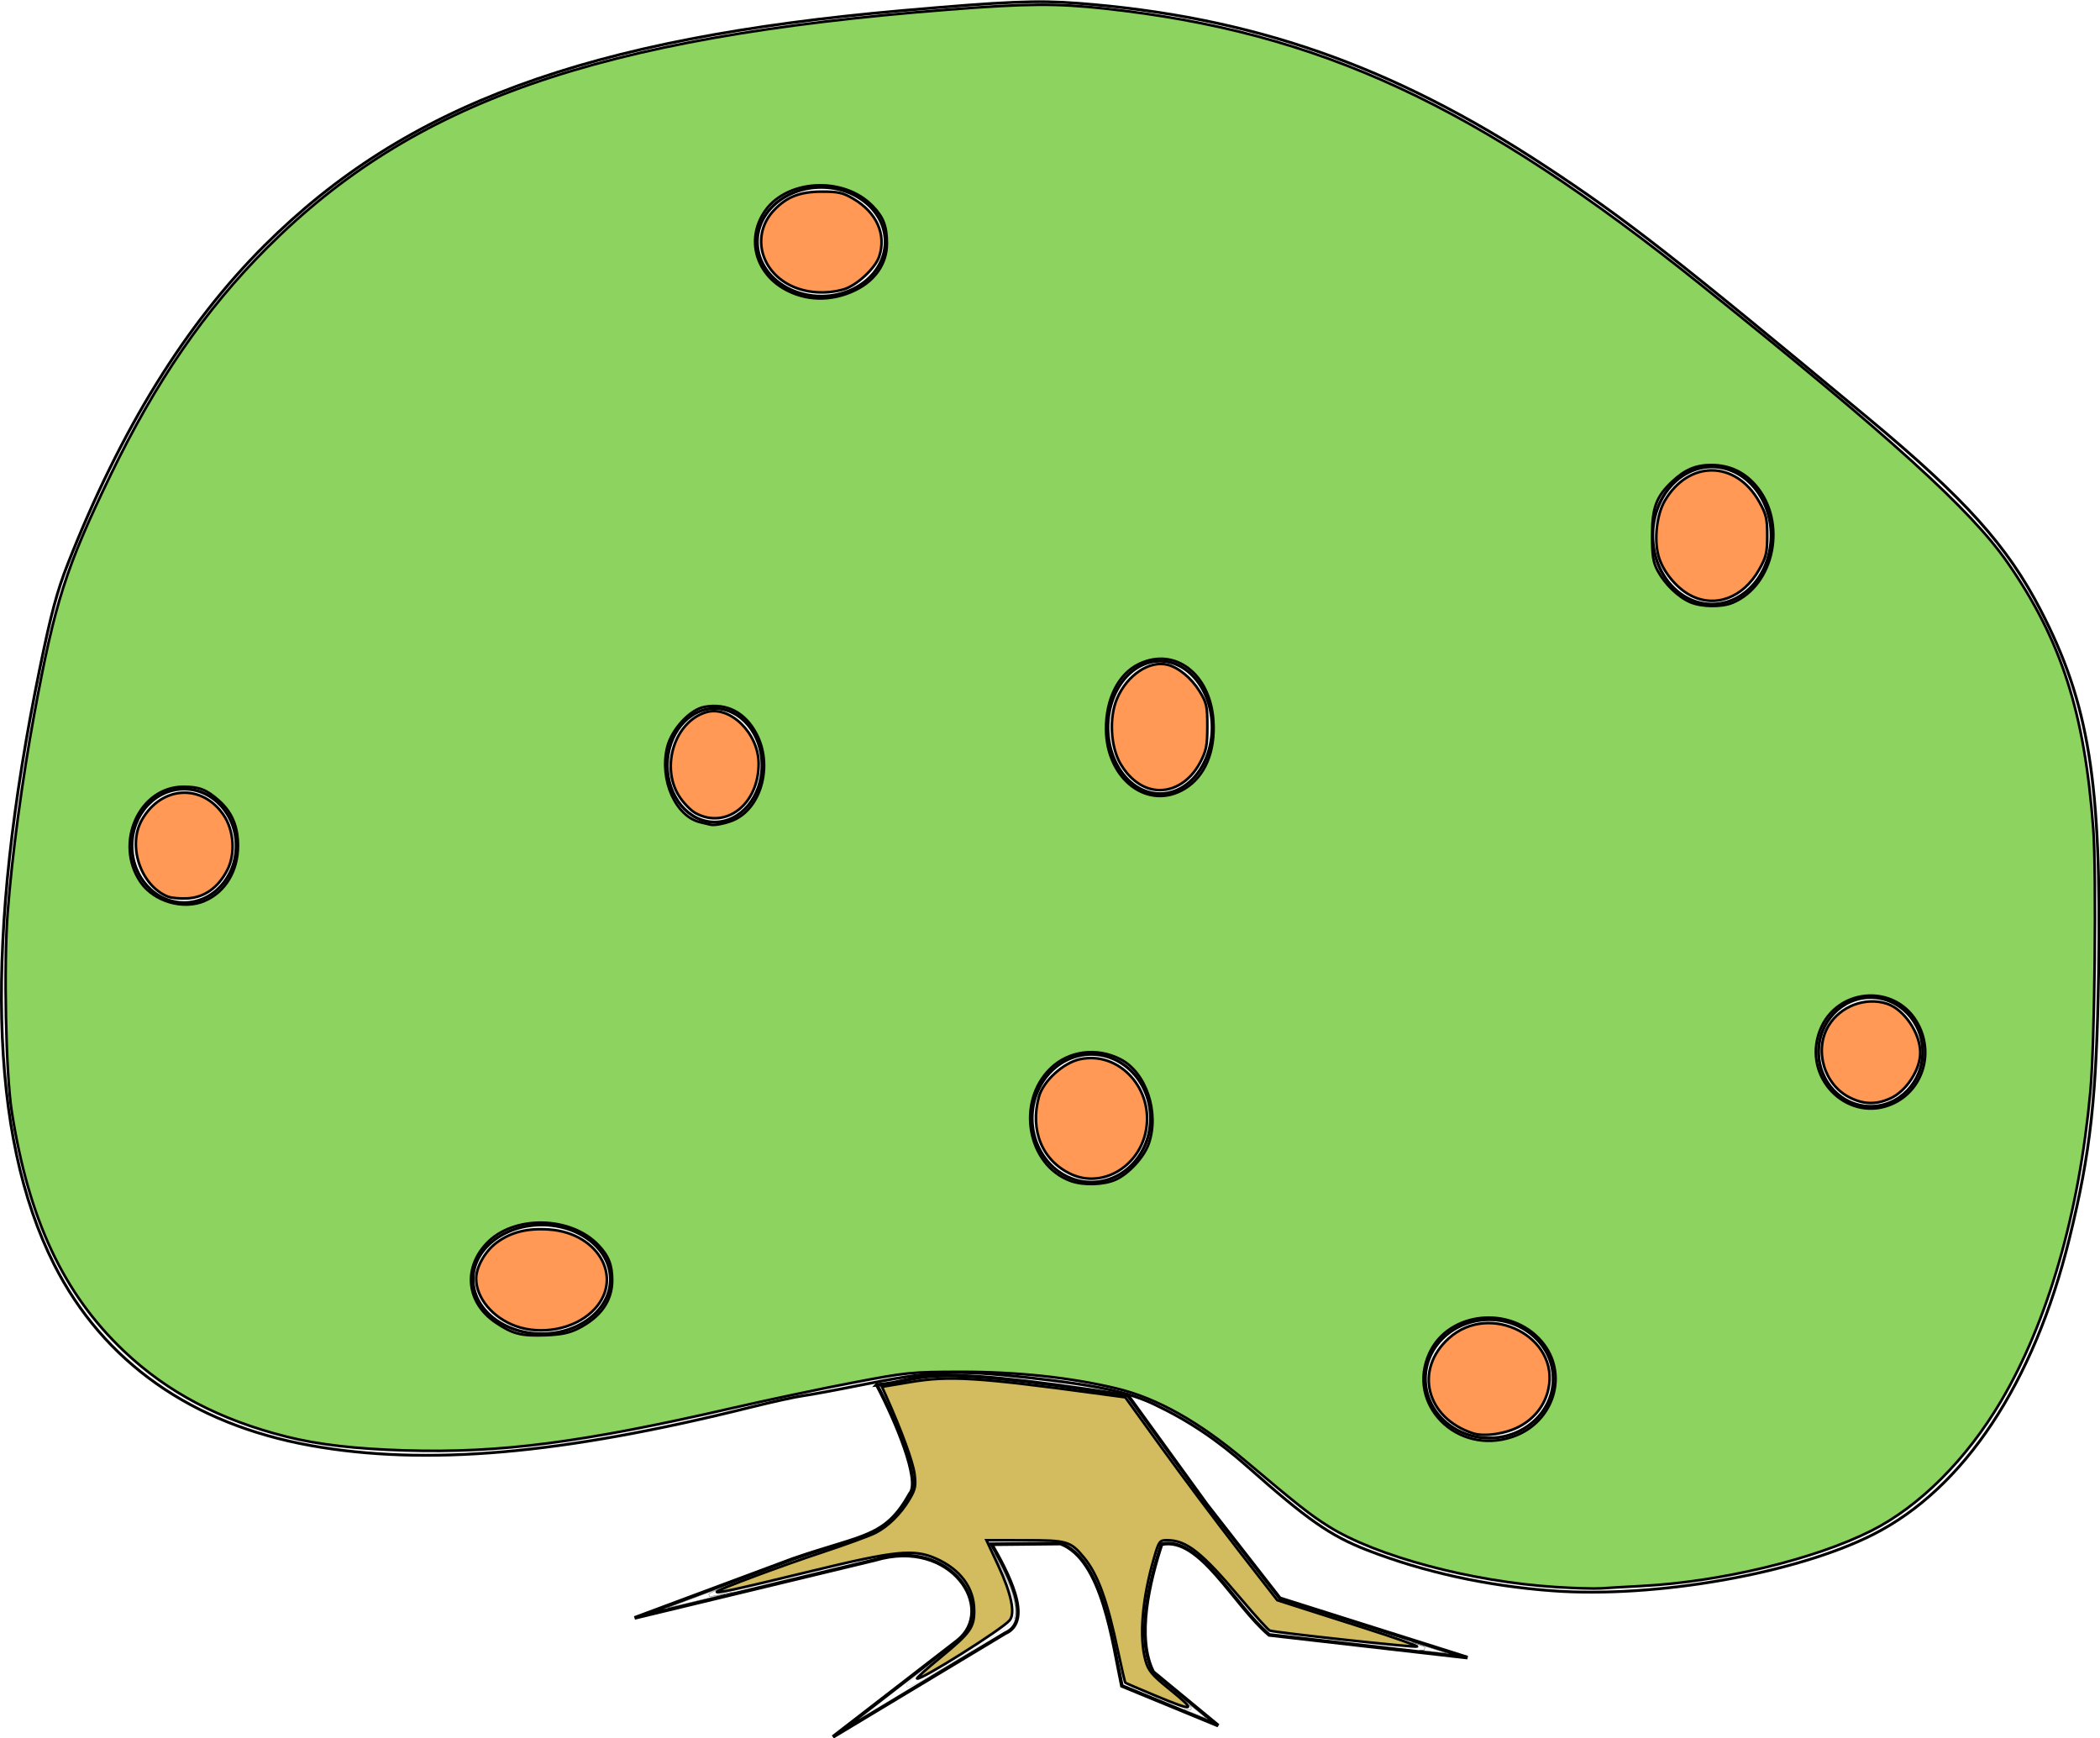<?xml version="1.0" encoding="UTF-8" standalone="no"?>
<!-- Created with Inkscape (http://www.inkscape.org/) -->

<svg
   xmlns:dc="http://purl.org/dc/elements/1.1/"
   xmlns:cc="http://creativecommons.org/ns#"
   xmlns:rdf="http://www.w3.org/1999/02/22-rdf-syntax-ns#"
   xmlns:svg="http://www.w3.org/2000/svg"
   xmlns="http://www.w3.org/2000/svg"
   xmlns:sodipodi="http://sodipodi.sourceforge.net/DTD/sodipodi-0.dtd"
   xmlns:inkscape="http://www.inkscape.org/namespaces/inkscape"
   preserveAspectRatio="xMinYMin meet"
   viewBox="0 0 697.26 577.066"
   width="100%"
   height="100%"
   id="svg2"
   version="1.1"
   inkscape:version="0.48.4 r9939"
   sodipodi:docname="buisson.svg">
  <defs
     id="defs4">
    <inkscape:perspective
       sodipodi:type="inkscape:persp3d"
       inkscape:vp_x="0 : 526.18109 : 1"
       inkscape:vp_y="0 : 1000 : 0"
       inkscape:vp_z="744.09448 : 526.18109 : 1"
       inkscape:persp3d-origin="372.04724 : 350.78739 : 1"
       id="perspective3059" />
  </defs>
  <sodipodi:namedview
     id="base"
     pagecolor="#ffffff"
     bordercolor="#666666"
     borderopacity="1.0"
     inkscape:pageopacity="0.0"
     inkscape:pageshadow="2"
     inkscape:zoom="1.1512229"
     inkscape:cx="442.70694"
     inkscape:cy="323.99895"
     inkscape:document-units="px"
     inkscape:current-layer="layer1"
     showgrid="false"
     inkscape:window-width="1600"
     inkscape:window-height="838"
     inkscape:window-x="-8"
     inkscape:window-y="-8"
     inkscape:window-maximized="1"
     fit-margin-top="0"
     fit-margin-left="0"
     fit-margin-right="0"
     fit-margin-bottom="0" />
  <g
     inkscape:label="Calque 1"
     inkscape:groupmode="layer"
     id="layer1"
     transform="translate(-22.258,-261.863)">
    <g
       id="g3093"
       transform="matrix(1.196,0,0,1.196,-22.906,-305.31)"
       style="fill:none">
      <path
         sodipodi:nodetypes="cccccccccccccccccccc"
         inkscape:connector-curvature="0"
         id="path3069"
         d="m 281.18,858.682 c 5.168,9.77 12.309,26.692 9.196,30.188 -6.902,12.351 -12.617,11.266 -32.469,18.121 l -43.974,16.382 66.782,-16.096 c 21.248,-6.324 33.844,13.649 22.881,22.388 l -34.607,26.742 47.826,-28.775 c 8.067,-3.536 0.299,-17.516 -3.781,-24.708 l 19.138,-0.191 c 11.674,4.4 14.475,27.411 17.042,39.517 l 26.742,11.011 -18.05,-14.888 c -4.829,-9.572 -1.043,-25.134 2.32,-35.449 10.678,-2.341 19.927,16.748 29.888,25.169 l 55.056,6.292 -52.093,-16.461 -20.267,-26.011 -21.874,-30.23 c -61.826,-9.684 -55.921,-4.025 -69.756,-3 z"
         style="fill:none;stroke:#000000;stroke-width:1px;stroke-linecap:butt;stroke-linejoin:miter;stroke-opacity:1" />
      <path
         inkscape:connector-curvature="0"
         id="path3071"
         d="m 468.803,915.847 c -18.267,-1.341 -35.912,-5.219 -51.615,-11.345 -10.106,-3.943 -16.479,-8.392 -33.004,-23.043 -8.474,-7.513 -16.429,-12.844 -25.886,-17.347 -7.266,-3.46 -15.989,-5.313 -35,-7.435 -20.27,-2.263 -26.718,-1.958 -47.584,2.249 -6.056,1.221 -12.781,2.464 -14.944,2.762 -2.163,0.298 -8.711,1.733 -14.551,3.189 -52.617,13.115 -90.24,16.384 -122.304,10.626 C 90.982,869.589 66.406,852.229 52.795,825.265 34.679,789.377 33.395,734.902 48.888,659.443 51.938,644.587 53.626,638.305 56.601,630.735 c 14.685,-37.369 32.749,-66.586 54.648,-88.39 39.193,-39.023 89.319,-57.479 177.048,-65.187 28.73,-2.524 37.418,-2.888 48.596,-2.033 48.394,3.701 87.278,17.254 129.944,45.294 22.14,14.55 36.106,25.451 89.663,69.986 26.865,22.34 38.546,35.352 47.794,53.243 13.44,26.001 16.903,47.654 16.074,100.486 -0.545,34.761 -2.205,49.876 -8.117,73.933 -9.885,40.221 -29.231,69.378 -54.517,82.168 -21.471,10.86 -60.45,17.703 -88.93,15.612 z"
         style="color:#000000;fill:none;stroke:#000000;stroke-width:0.787px;stroke-linecap:butt;stroke-linejoin:miter;stroke-miterlimit:4;stroke-opacity:1;stroke-dasharray:none;stroke-dashoffset:0;marker:none;visibility:visible;display:inline;overflow:visible;enable-background:accumulate" />
      <path
         inkscape:connector-curvature="0"
         id="path3075"
         d="m 223.035,920.573 c 0.066,-0.062 18.218,-6.799 18.245,-6.772 0.017,0.017 -0.759,0.338 -1.724,0.713 -2.339,0.911 -4.264,1.731 -4.672,1.99 l -0.333,0.211 0.042,0.353 c 0.023,0.194 0.051,0.361 0.061,0.37 0.031,0.028 1.217,-0.147 1.862,-0.275 0.325,-0.065 1.663,-0.353 2.974,-0.64 1.311,-0.287 2.416,-0.511 2.457,-0.497 0.067,0.022 -18.725,4.576 -18.877,4.575 -0.035,-3.7e-4 -0.051,-0.013 -0.035,-0.028 l 0,0 z"
         style="color:#000000;fill:none;stroke:#000000;stroke-width:0.07px;stroke-linecap:butt;stroke-linejoin:miter;stroke-miterlimit:4;stroke-opacity:1;stroke-dasharray:none;stroke-dashoffset:0;marker:none;visibility:visible;display:inline;overflow:visible;enable-background:accumulate" />
      <path
         inkscape:connector-curvature="0"
         id="path3079"
         d="m 435.109,932.692 c -3.383,-0.402 -3.841,-0.468 -2.977,-0.435 l 1.02,0.04 0.079,-0.305 c 0.043,-0.168 0.094,-0.356 0.112,-0.42 0.038,-0.131 -0.371,-0.301 -2.544,-1.06 -0.707,-0.247 -1.248,-0.451 -1.201,-0.454 0.065,-0.003 9.545,2.965 9.856,3.086 0.187,0.073 -0.662,-0.016 -4.345,-0.453 z"
         style="color:#000000;fill:none;stroke:#000000;stroke-width:0.07px;stroke-linecap:butt;stroke-linejoin:miter;stroke-miterlimit:4;stroke-opacity:1;stroke-dasharray:none;stroke-dashoffset:0;marker:none;visibility:visible;display:inline;overflow:visible;enable-background:accumulate" />
      <path
         inkscape:connector-curvature="0"
         id="path3081"
         d="m 369.399,949.986 c -1.671,-0.692 -3.03,-1.268 -3.018,-1.28 0.011,-0.011 0.266,0.042 0.565,0.118 0.938,0.24 1.414,0.155 1.517,-0.272 0.053,-0.221 -0.116,-0.613 -0.386,-0.892 -0.12,-0.124 -0.199,-0.244 -0.176,-0.267 0.023,-0.023 1.038,0.778 2.255,1.78 2.494,2.054 2.531,2.086 2.385,2.076 -0.056,-0.004 -1.47,-0.573 -3.141,-1.265 z"
         style="color:#000000;fill:none;stroke:#000000;stroke-width:0.07px;stroke-linecap:butt;stroke-linejoin:miter;stroke-miterlimit:4;stroke-opacity:1;stroke-dasharray:none;stroke-dashoffset:0;marker:none;visibility:visible;display:inline;overflow:visible;enable-background:accumulate" />
      <path
         inkscape:connector-curvature="0"
         id="path3083"
         d=""
         style="color:#000000;fill:none;stroke:#000000;stroke-width:0.393px;stroke-linecap:butt;stroke-linejoin:miter;stroke-miterlimit:4;stroke-opacity:1;stroke-dasharray:none;stroke-dashoffset:0;marker:none;visibility:visible;display:inline;overflow:visible;enable-background:accumulate" />
      <path
         inkscape:connector-curvature="0"
         id="path3085"
         d=""
         style="color:#000000;fill:none;stroke:#000000;stroke-width:0.393px;stroke-linecap:butt;stroke-linejoin:miter;stroke-miterlimit:4;stroke-opacity:1;stroke-dasharray:none;stroke-dashoffset:0;marker:none;visibility:visible;display:inline;overflow:visible;enable-background:accumulate" />
      <path
         inkscape:connector-curvature="0"
         id="path3087"
         d="m 276.51,951.251 c 0.189,-0.162 22.199,-17.154 22.208,-17.145 0.012,0.012 -0.858,0.7 -2.517,1.993 -2.582,2.012 -4.682,3.744 -5.895,4.862 -0.606,0.559 -0.824,0.808 -0.897,1.027 -0.034,0.102 -0.033,0.125 0.011,0.286 l 0.048,0.176 0.163,0.06 c 0.256,0.095 0.468,0.056 1.051,-0.192 1.574,-0.67 6.162,-3.295 11.929,-6.827 1.335,-0.818 3.515,-2.171 4.429,-2.749 0.253,-0.16 0.466,-0.291 0.475,-0.291 0.008,0 0.012,0.039 0.008,0.088 l -0.008,0.088 -15.485,9.317 c -8.517,5.124 -15.501,9.322 -15.521,9.328 -0.031,0.01 -0.031,0.007 10e-4,-0.021 l 0,0 z"
         style="color:#000000;fill:none;stroke:#000000;stroke-width:0.025px;stroke-linecap:butt;stroke-linejoin:miter;stroke-miterlimit:4;stroke-opacity:1;stroke-dasharray:none;stroke-dashoffset:0;marker:none;visibility:visible;display:inline;overflow:visible;enable-background:accumulate" />
      <path
         inkscape:connector-curvature="0"
         id="path3089"
         d="m 307.539,932.52 -0.006,-0.094 0.765,-0.484 c 1.776,-1.123 4.381,-2.817 5.822,-3.787 2.504,-1.684 3.952,-2.754 4.432,-3.276 0.211,-0.229 0.472,-0.709 0.66,-1.212 l 0.047,-0.126 0.183,0 0.183,0 -0.012,0.064 c -0.022,0.118 -0.133,0.482 -0.211,0.692 -0.166,0.447 -0.474,0.998 -0.753,1.347 -0.478,0.597 -1.092,1.068 -1.904,1.458 -0.158,0.076 -4.623,2.751 -9.188,5.504 -0.006,0.004 -0.014,-0.035 -0.017,-0.087 l 0,0 z"
         style="color:#000000;fill:none;stroke:#000000;stroke-width:0.017px;stroke-linecap:butt;stroke-linejoin:miter;stroke-miterlimit:4;stroke-opacity:1;stroke-dasharray:none;stroke-dashoffset:0;marker:none;visibility:visible;display:inline;overflow:visible;enable-background:accumulate" />
      <path
         inkscape:connector-curvature="0"
         id="path3091"
         d="m 319.314,923.469 c 0,-0.025 0.044,-0.23 0.098,-0.455 0.438,-1.831 0.055,-4.467 -1.113,-7.677 -0.826,-2.269 -1.784,-4.403 -3.68,-8.193 -0.446,-0.891 -0.81,-1.648 -0.81,-1.682 0.001,-0.137 1.222,2.149 2.168,4.062 2.471,4.995 3.691,8.749 3.812,11.734 0.03,0.75 -0.029,1.657 -0.136,2.073 -0.041,0.161 -0.066,0.184 -0.193,0.184 -0.08,0 -0.146,-0.021 -0.146,-0.046 z"
         style="color:#000000;fill:none;stroke:#000000;stroke-width:0.049px;stroke-linecap:butt;stroke-linejoin:miter;stroke-miterlimit:4;stroke-opacity:1;stroke-dasharray:none;stroke-dashoffset:0;marker:none;visibility:visible;display:inline;overflow:visible;enable-background:accumulate" />
    </g>
    <path
       sodipodi:type="arc"
       style="color:#000000;fill:none;stroke:#000000;stroke-width:1px;stroke-linecap:butt;stroke-linejoin:miter;stroke-miterlimit:4;stroke-opacity:1;stroke-dasharray:none;stroke-dashoffset:0;marker:none;visibility:visible;display:inline;overflow:visible;enable-background:accumulate"
       id="path3171"
       sodipodi:cx="83.370995"
       sodipodi:cy="542.698"
       sodipodi:rx="17.303413"
       sodipodi:ry="18.876451"
       d="m 100.674,542.698 c 0,10.425 -7.747,18.876 -17.303,18.876 -9.556,0 -17.303,-8.451 -17.303,-18.876 0,-10.425 7.747,-18.876 17.303,-18.876 9.556,0 17.303,8.451 17.303,18.876 z" />
    <path
       sodipodi:type="arc"
       style="color:#000000;fill:none;stroke:#000000;stroke-width:1px;stroke-linecap:butt;stroke-linejoin:miter;stroke-miterlimit:4;stroke-opacity:1;stroke-dasharray:none;stroke-dashoffset:0;marker:none;visibility:visible;display:inline;overflow:visible;enable-background:accumulate"
       id="path3173"
       sodipodi:cx="516.74286"
       sodipodi:cy="719.66473"
       sodipodi:rx="21.236008"
       sodipodi:ry="19.66297"
       d="m 537.979,719.665 c 0,10.86 -9.508,19.663 -21.236,19.663 -11.728,0 -21.236,-8.803 -21.236,-19.663 0,-10.86 9.508,-19.663 21.236,-19.663 11.728,0 21.236,8.803 21.236,19.663 z" />
    <path
       sodipodi:type="arc"
       style="color:#000000;fill:none;stroke:#000000;stroke-width:1px;stroke-linecap:butt;stroke-linejoin:miter;stroke-miterlimit:4;stroke-opacity:1;stroke-dasharray:none;stroke-dashoffset:0;marker:none;visibility:visible;display:inline;overflow:visible;enable-background:accumulate"
       id="path3175"
       sodipodi:cx="590.67566"
       sodipodi:cy="439.66403"
       sodipodi:rx="19.66297"
       sodipodi:ry="22.809046"
       d="m 610.339,439.664 c 0,12.597 -8.803,22.809 -19.663,22.809 -10.86,0 -19.663,-10.212 -19.663,-22.809 0,-12.597 8.803,-22.809 19.663,-22.809 10.86,0 19.663,10.212 19.663,22.809 z" />
    <path
       sodipodi:type="arc"
       style="color:#000000;fill:none;stroke:#000000;stroke-width:1px;stroke-linecap:butt;stroke-linejoin:miter;stroke-miterlimit:4;stroke-opacity:1;stroke-dasharray:none;stroke-dashoffset:0;marker:none;visibility:visible;display:inline;overflow:visible;enable-background:accumulate"
       id="path3177"
       sodipodi:cx="294.94455"
       sodipodi:cy="342.13568"
       sodipodi:rx="21.236008"
       sodipodi:ry="18.089933"
       d="m 316.181,342.136 c 0,9.991 -9.508,18.09 -21.236,18.09 -11.728,0 -21.236,-8.099 -21.236,-18.09 0,-9.991 9.508,-18.09 21.236,-18.09 11.728,0 21.236,8.099 21.236,18.09 z" />
    <path
       sodipodi:type="arc"
       style="color:#000000;fill:none;stroke:#000000;stroke-width:1px;stroke-linecap:butt;stroke-linejoin:miter;stroke-miterlimit:4;stroke-opacity:1;stroke-dasharray:none;stroke-dashoffset:0;marker:none;visibility:visible;display:inline;overflow:visible;enable-background:accumulate"
       id="path3179"
       sodipodi:cx="202.13533"
       sodipodi:cy="686.63092"
       sodipodi:rx="22.809046"
       sodipodi:ry="18.089933"
       d="m 224.944,686.631 c 0,9.991 -10.212,18.09 -22.809,18.09 -12.597,0 -22.809,-8.099 -22.809,-18.09 0,-9.991 10.212,-18.09 22.809,-18.09 12.597,0 22.809,8.099 22.809,18.09 z" />
    <path
       sodipodi:type="arc"
       style="color:#000000;fill:none;stroke:#000000;stroke-width:1px;stroke-linecap:butt;stroke-linejoin:miter;stroke-miterlimit:4;stroke-opacity:1;stroke-dasharray:none;stroke-dashoffset:0;marker:none;visibility:visible;display:inline;overflow:visible;enable-background:accumulate"
       id="path3181"
       sodipodi:cx="407.41675"
       sodipodi:cy="503.37204"
       sodipodi:rx="17.303413"
       sodipodi:ry="22.022528"
       d="m 424.72,503.372 c 0,12.163 -7.747,22.023 -17.303,22.023 -9.556,0 -17.303,-9.86 -17.303,-22.023 0,-12.163 7.747,-22.023 17.303,-22.023 9.556,0 17.303,9.86 17.303,22.023 z" />
    <path
       sodipodi:type="arc"
       style="color:#000000;fill:none;stroke:#000000;stroke-width:1px;stroke-linecap:butt;stroke-linejoin:miter;stroke-miterlimit:4;stroke-opacity:1;stroke-dasharray:none;stroke-dashoffset:0;marker:none;visibility:visible;display:inline;overflow:visible;enable-background:accumulate"
       id="path3183"
       sodipodi:cx="643.37238"
       sodipodi:cy="611.12512"
       sodipodi:rx="17.303413"
       sodipodi:ry="18.089933"
       d="m 660.676,611.125 c 0,9.991 -7.747,18.09 -17.303,18.09 -9.556,0 -17.303,-8.099 -17.303,-18.09 0,-9.991 7.747,-18.09 17.303,-18.09 9.556,0 17.303,8.099 17.303,18.09 z" />
    <path
       sodipodi:type="arc"
       style="color:#000000;fill:none;stroke:#000000;stroke-width:1px;stroke-linecap:butt;stroke-linejoin:miter;stroke-miterlimit:4;stroke-opacity:1;stroke-dasharray:none;stroke-dashoffset:0;marker:none;visibility:visible;display:inline;overflow:visible;enable-background:accumulate"
       id="path3185"
       sodipodi:cx="259.55121"
       sodipodi:cy="515.95636"
       sodipodi:rx="15.730376"
       sodipodi:ry="18.876451"
       d="m 275.282,515.956 c 0,10.425 -7.043,18.876 -15.73,18.876 -8.688,0 -15.73,-8.451 -15.73,-18.876 0,-10.425 7.043,-18.876 15.73,-18.876 8.688,0 15.73,8.451 15.73,18.876 z" />
    <path
       sodipodi:type="arc"
       style="color:#000000;fill:none;stroke:#000000;stroke-width:1px;stroke-linecap:butt;stroke-linejoin:miter;stroke-miterlimit:4;stroke-opacity:1;stroke-dasharray:none;stroke-dashoffset:0;marker:none;visibility:visible;display:inline;overflow:visible;enable-background:accumulate"
       id="path3187"
       sodipodi:cx="384.6077"
       sodipodi:cy="633.14764"
       sodipodi:rx="19.66297"
       sodipodi:ry="21.236008"
       d="m 404.271,633.148 c 0,11.728 -8.803,21.236 -19.663,21.236 -10.86,0 -19.663,-9.508 -19.663,-21.236 0,-11.728 8.803,-21.236 19.663,-21.236 10.86,0 19.663,9.508 19.663,21.236 z" />
    <path
       style="color:#000000;fill:#8dd35f;fill-opacity:1;stroke:#000000;stroke-width:0.869;stroke-linecap:butt;stroke-linejoin:miter;stroke-miterlimit:4;stroke-opacity:1;stroke-dasharray:none;stroke-dashoffset:0;marker:none;visibility:visible;display:inline;overflow:visible;enable-background:accumulate"
       d="m 516.52,526.93 c -28.011,-1.784 -59.574,-10.211 -75.376,-20.125 -6.148,-3.857 -9.99,-6.882 -27.744,-21.848 -15.334,-12.925 -29.194,-20.709 -42.643,-23.949 -15.03,-3.621 -33.074,-5.559 -51.526,-5.534 -16.751,0.022 -18.057,0.154 -36.483,3.674 -10.511,2.008 -28.296,5.762 -39.523,8.342 -50.035,11.498 -77.192,15.021 -108.58,14.086 -16.565,-0.493 -29.058,-1.938 -39.523,-4.571 C 72.999,471.44 55.659,462.325 41.253,448.689 21.054,429.569 9.516,404.943 3.886,368.935 1.943,356.511 1.211,320.606 2.542,303.041 3.976,284.125 7.355,258.925 11.411,236.901 18.217,199.941 21.883,188.439 36.533,158.08 51.689,126.672 68.033,102.898 88.627,82.304 137.29,33.641 198.393,12.277 314.887,3.195 341.113,1.15 350.668,1.085 366.826,2.84 438.161,10.588 490.219,34.733 565.056,94.779 c 62.655,50.272 89.344,74.469 101.547,92.065 17.794,25.657 25.562,49.798 28.417,88.304 1.119,15.1 0.5,71.429 -0.96,87.272 -3.721,40.389 -14.134,76.492 -29.628,102.723 -11.465,19.41 -27.069,35.016 -43.081,43.085 -18.813,9.481 -49.964,16.979 -76.275,18.359 -5.255,0.276 -11.314,0.626 -13.464,0.779 -2.15,0.153 -8.942,-0.043 -15.094,-0.435 l 0,0 z m -14.329,-49.874 c 13.843,-4.717 18.808,-21.014 9.658,-31.703 -10.296,-12.028 -30.816,-9.917 -37.216,3.829 -7.912,16.991 9.075,34.172 27.558,27.874 l 0,0 z m -310.216,-35.972 c 7.503,-3.811 11.292,-9.19 11.292,-16.031 0,-5.056 -1.207,-8.111 -4.614,-11.677 -9.291,-9.725 -28.376,-9.95 -37.199,-0.438 -7.795,8.403 -6.462,19.68 3.09,26.14 5.672,3.836 8.446,4.546 16.572,4.247 5.145,-0.19 7.964,-0.771 10.858,-2.241 l 0,0 z m 178.506,-49.448 c 4.34,-1.976 9.413,-7.515 10.944,-11.947 3.59,-10.395 -0.903,-23.688 -9.474,-28.031 -7.89,-3.998 -17.127,-2.769 -23.149,3.08 -11.483,11.152 -7.728,32.132 6.686,37.359 4.248,1.541 11.058,1.331 14.994,-0.461 l 0,0 z m 257.994,-25.19 c 9.639,-4.379 13.546,-16.083 8.65,-25.908 -7.377,-14.805 -28.854,-12.692 -33.438,3.288 -4.398,15.337 10.63,29.051 24.787,22.619 l 0,0 z M 68.004,299.095 c 6.838,-2.977 11.009,-9.921 11.009,-18.327 0,-6.432 -2.032,-11.182 -6.437,-15.05 -4.092,-3.593 -6.437,-4.495 -11.686,-4.495 -14.696,0 -23.09,18.772 -14.178,31.705 4.425,6.422 14.202,9.253 21.292,6.166 z M 244.181,272.001 c 8.857,-4.447 12.285,-18.215 7.036,-28.263 -3.76,-7.198 -9.918,-10.407 -17.331,-9.032 -4.86,0.902 -10.948,7.524 -12.372,13.46 -2.601,10.84 2.865,23.043 11.136,24.86 1.277,0.281 2.713,0.625 3.19,0.765 1.39,0.408 5.886,-0.557 8.34,-1.789 z m 149.184,-10.124 c 6.723,-4.089 10.178,-12.301 9.506,-22.592 -1.018,-15.587 -12.841,-24.569 -24.751,-18.803 -6.789,3.287 -10.948,11.559 -10.885,21.651 0.104,16.658 13.973,27.138 26.129,19.744 z M 575.29,200.115 c 13.935,-5.839 18.094,-26.766 7.728,-38.877 -3.885,-4.538 -8.794,-6.815 -14.748,-6.84 -5.182,-0.021 -8.809,1.508 -13.063,5.507 -5.287,4.971 -6.651,8.647 -6.651,17.927 0,6.804 0.329,8.862 1.876,11.727 2.364,4.379 6.78,8.642 10.715,10.344 3.81,1.648 10.478,1.747 14.143,0.211 z M 284.05,96.311 c 6.596,-3.232 10.424,-8.877 10.424,-15.373 0,-5.787 -1.093,-8.727 -4.614,-12.413 -9.824,-10.283 -29.379,-9.026 -36.404,2.34 -5.44,8.802 -2.561,19.496 6.712,24.93 7.179,4.207 15.96,4.397 23.882,0.515 z"
       id="path4876"
       inkscape:connector-curvature="0"
       transform="translate(22.258,261.863)" />
    <path
       style="color:#000000;fill:#d3bc5f;fill-opacity:1;stroke:#000000;stroke-width:0.869;stroke-linecap:butt;stroke-linejoin:miter;stroke-miterlimit:4;stroke-opacity:1;stroke-dasharray:none;stroke-dashoffset:0;marker:none;visibility:visible;display:inline;overflow:visible;enable-background:accumulate"
       d="m 383.51,562.949 c -5.255,-2.183 -9.688,-4.092 -9.851,-4.244 -0.163,-0.151 -1.232,-4.703 -2.375,-10.114 -3.664,-17.341 -6.786,-25.935 -11.461,-31.554 -4.422,-5.315 -5.526,-5.634 -19.499,-5.64 l -12.784,-0.006 3.94,8.469 c 4.326,9.299 5.668,15.799 3.742,18.12 -2.475,2.982 -29.863,20.198 -30.739,19.322 -0.181,-0.181 3.343,-3.346 7.831,-7.035 9.97,-8.194 11.221,-9.968 11.137,-15.797 -0.107,-7.374 -4.65,-13.445 -12.731,-17.015 -7.295,-3.222 -13.41,-2.601 -41.435,4.208 -25.321,6.152 -32.063,7.616 -31.236,6.779 0.915,-0.925 21.444,-8.577 35.225,-13.129 7.688,-2.54 15.527,-5.408 17.419,-6.373 4.222,-2.154 8.43,-6.332 11.338,-11.257 1.89,-3.201 2.115,-4.351 1.622,-8.292 -0.489,-3.915 -4.256,-14.242 -9.425,-25.839 l -1.382,-3.101 9.508,-1.586 c 12.975,-2.164 22.092,-1.59 63.188,3.98 l 8.089,1.096 12.274,16.992 c 6.751,9.346 18.104,24.499 25.229,33.673 l 12.955,16.681 5.336,1.72 c 2.935,0.946 13.485,4.313 23.445,7.483 9.96,3.17 17.912,5.96 17.672,6.201 -0.424,0.424 -46.943,-4.613 -48.928,-5.298 -0.542,-0.187 -4.879,-4.962 -9.638,-10.612 -12.979,-15.408 -18.012,-19.393 -24.491,-19.393 -2.459,0 -2.688,0.312 -4.303,5.863 -3.957,13.6 -5.011,26.313 -2.828,34.109 0.921,3.29 2.135,4.763 7.516,9.121 9.646,7.812 9.169,8.082 -4.358,2.464 l 0,0 z"
       id="path4878"
       inkscape:connector-curvature="0"
       transform="translate(22.258,261.863)" />
    <path
       style="color:#000000;fill:#ff9955;fill-opacity:1;stroke:#000000;stroke-width:0.869;stroke-linecap:butt;stroke-linejoin:miter;stroke-miterlimit:4;stroke-opacity:1;stroke-dasharray:none;stroke-dashoffset:0;marker:none;visibility:visible;display:inline;overflow:visible;enable-background:accumulate"
       d="m 55.598,297.648 c -8.963,-3.759 -13.339,-16.947 -8.455,-25.485 6.42,-11.224 19.796,-12.069 26.994,-1.706 3.569,5.139 4.122,13.09 1.286,18.512 -3.016,5.767 -7.511,8.965 -13.084,9.308 -2.513,0.155 -5.546,-0.128 -6.741,-0.629 z"
       id="path4880"
       inkscape:connector-curvature="0"
       transform="translate(22.258,261.863)" />
    <path
       style="color:#000000;fill:#ff9955;fill-opacity:1;stroke:#000000;stroke-width:0.869;stroke-linecap:butt;stroke-linejoin:miter;stroke-miterlimit:4;stroke-opacity:1;stroke-dasharray:none;stroke-dashoffset:0;marker:none;visibility:visible;display:inline;overflow:visible;enable-background:accumulate"
       d="m 171.286,440.305 c -7.682,-2.747 -13.188,-9.337 -13.188,-15.784 0,-3.93 3.051,-9.231 6.931,-12.041 4.748,-3.439 10.17,-4.771 17.337,-4.258 16.967,1.214 25.141,17.1 14.086,27.373 -6.198,5.759 -16.724,7.729 -25.165,4.711 z"
       id="path4882"
       inkscape:connector-curvature="0"
       transform="translate(22.258,261.863)" />
    <path
       style="color:#000000;fill:#ff9955;fill-opacity:1;stroke:#000000;stroke-width:0.869;stroke-linecap:butt;stroke-linejoin:miter;stroke-miterlimit:4;stroke-opacity:1;stroke-dasharray:none;stroke-dashoffset:0;marker:none;visibility:visible;display:inline;overflow:visible;enable-background:accumulate"
       d="m 355.713,389.881 c -9.615,-4.429 -13.834,-14.51 -10.766,-25.724 1.425,-5.21 8.06,-11.282 13.633,-12.477 13.155,-2.821 24.825,10.136 21.807,24.212 -2.527,11.782 -14.602,18.628 -24.673,13.989 z"
       id="path4884"
       inkscape:connector-curvature="0"
       transform="translate(22.258,261.863)" />
    <path
       style="color:#000000;fill:#ff9955;fill-opacity:1;stroke:#000000;stroke-width:0.869;stroke-linecap:butt;stroke-linejoin:miter;stroke-miterlimit:4;stroke-opacity:1;stroke-dasharray:none;stroke-dashoffset:0;marker:none;visibility:visible;display:inline;overflow:visible;enable-background:accumulate"
       d="m 489.044,475.885 c -15.511,-5.079 -19.581,-21.105 -8.009,-31.538 13.646,-12.303 36.917,-0.425 33.069,16.879 -1.178,5.298 -4.499,9.618 -9.474,12.326 -4.594,2.5 -11.786,3.577 -15.586,2.333 z"
       id="path4886"
       inkscape:connector-curvature="0"
       transform="translate(22.258,261.863)" />
    <path
       style="color:#000000;fill:#ff9955;fill-opacity:1;stroke:#000000;stroke-width:0.869;stroke-linecap:butt;stroke-linejoin:miter;stroke-miterlimit:4;stroke-opacity:1;stroke-dasharray:none;stroke-dashoffset:0;marker:none;visibility:visible;display:inline;overflow:visible;enable-background:accumulate"
       d="m 614.108,364.374 c -8.509,-4.299 -11.854,-15.788 -6.945,-23.86 3.945,-6.487 12.279,-9.599 19.408,-7.246 5.648,1.864 10.995,9.735 11.012,16.21 0.015,5.677 -4.619,12.798 -9.884,15.189 -4.764,2.164 -8.905,2.074 -13.591,-0.293 z"
       id="path4888"
       inkscape:connector-curvature="0"
       transform="translate(22.258,261.863)" />
    <path
       style="color:#000000;fill:#ff9955;fill-opacity:1;stroke:#000000;stroke-width:0.869;stroke-linecap:butt;stroke-linejoin:miter;stroke-miterlimit:4;stroke-opacity:1;stroke-dasharray:none;stroke-dashoffset:0;marker:none;visibility:visible;display:inline;overflow:visible;enable-background:accumulate"
       d="m 561.147,197.598 c -4.683,-2.503 -9.139,-8.051 -10.497,-13.069 -1.498,-5.536 -0.545,-13.74 2.125,-18.296 7.939,-13.548 23.568,-13.394 31.301,0.308 2.351,4.167 2.696,5.611 2.696,11.292 0,5.682 -0.345,7.126 -2.696,11.292 -5.317,9.422 -14.68,12.882 -22.929,8.472 z"
       id="path4890"
       inkscape:connector-curvature="0"
       transform="translate(22.258,261.863)" />
    <path
       style="color:#000000;fill:#ff9955;fill-opacity:1;stroke:#000000;stroke-width:0.869;stroke-linecap:butt;stroke-linejoin:miter;stroke-miterlimit:4;stroke-opacity:1;stroke-dasharray:none;stroke-dashoffset:0;marker:none;visibility:visible;display:inline;overflow:visible;enable-background:accumulate"
       d="m 382.524,262.066 c -4.021,-0.86 -7.828,-3.918 -10.453,-8.398 -3.362,-5.737 -3.877,-15.461 -1.153,-21.791 3.343,-7.771 10.718,-12.683 16.765,-11.165 3.651,0.916 7.896,4.433 10.568,8.755 2.4,3.882 2.632,4.919 2.621,11.71 -0.011,6.404 -0.343,8.082 -2.365,11.936 -3.55,6.767 -9.809,10.274 -15.982,8.954 l 0,0 z"
       id="path4892"
       inkscape:connector-curvature="0"
       transform="translate(22.258,261.863)" />
    <path
       style="color:#000000;fill:#ff9955;fill-opacity:1;stroke:#000000;stroke-width:0.869;stroke-linecap:butt;stroke-linejoin:miter;stroke-miterlimit:4;stroke-opacity:1;stroke-dasharray:none;stroke-dashoffset:0;marker:none;visibility:visible;display:inline;overflow:visible;enable-background:accumulate"
       d="m 231.05,270.035 c -1.668,-0.888 -4.196,-3.49 -5.633,-5.795 -6.119,-9.823 -1.333,-24.617 8.979,-27.755 7.9,-2.404 17.447,6.878 17.495,17.008 0.064,13.388 -10.709,21.939 -20.842,16.542 l 0,0 z"
       id="path4894"
       inkscape:connector-curvature="0"
       transform="translate(22.258,261.863)" />
    <path
       style="color:#000000;fill:#ff9955;fill-opacity:1;stroke:#000000;stroke-width:0.869;stroke-linecap:butt;stroke-linejoin:miter;stroke-miterlimit:4;stroke-opacity:1;stroke-dasharray:none;stroke-dashoffset:0;marker:none;visibility:visible;display:inline;overflow:visible;enable-background:accumulate"
       d="m 262.405,94.751 c -10.237,-5.102 -12.855,-17.086 -5.444,-24.925 4.22,-4.464 8.583,-6.176 15.797,-6.198 5.577,-0.017 7.105,0.327 10.611,2.388 7.704,4.529 10.967,11.827 8.556,19.135 -1.307,3.961 -7.618,9.768 -11.91,10.96 -6.014,1.67 -12.542,1.166 -17.61,-1.36 z"
       id="path4896"
       inkscape:connector-curvature="0"
       transform="translate(22.258,261.863)" />
  </g>
</svg>
